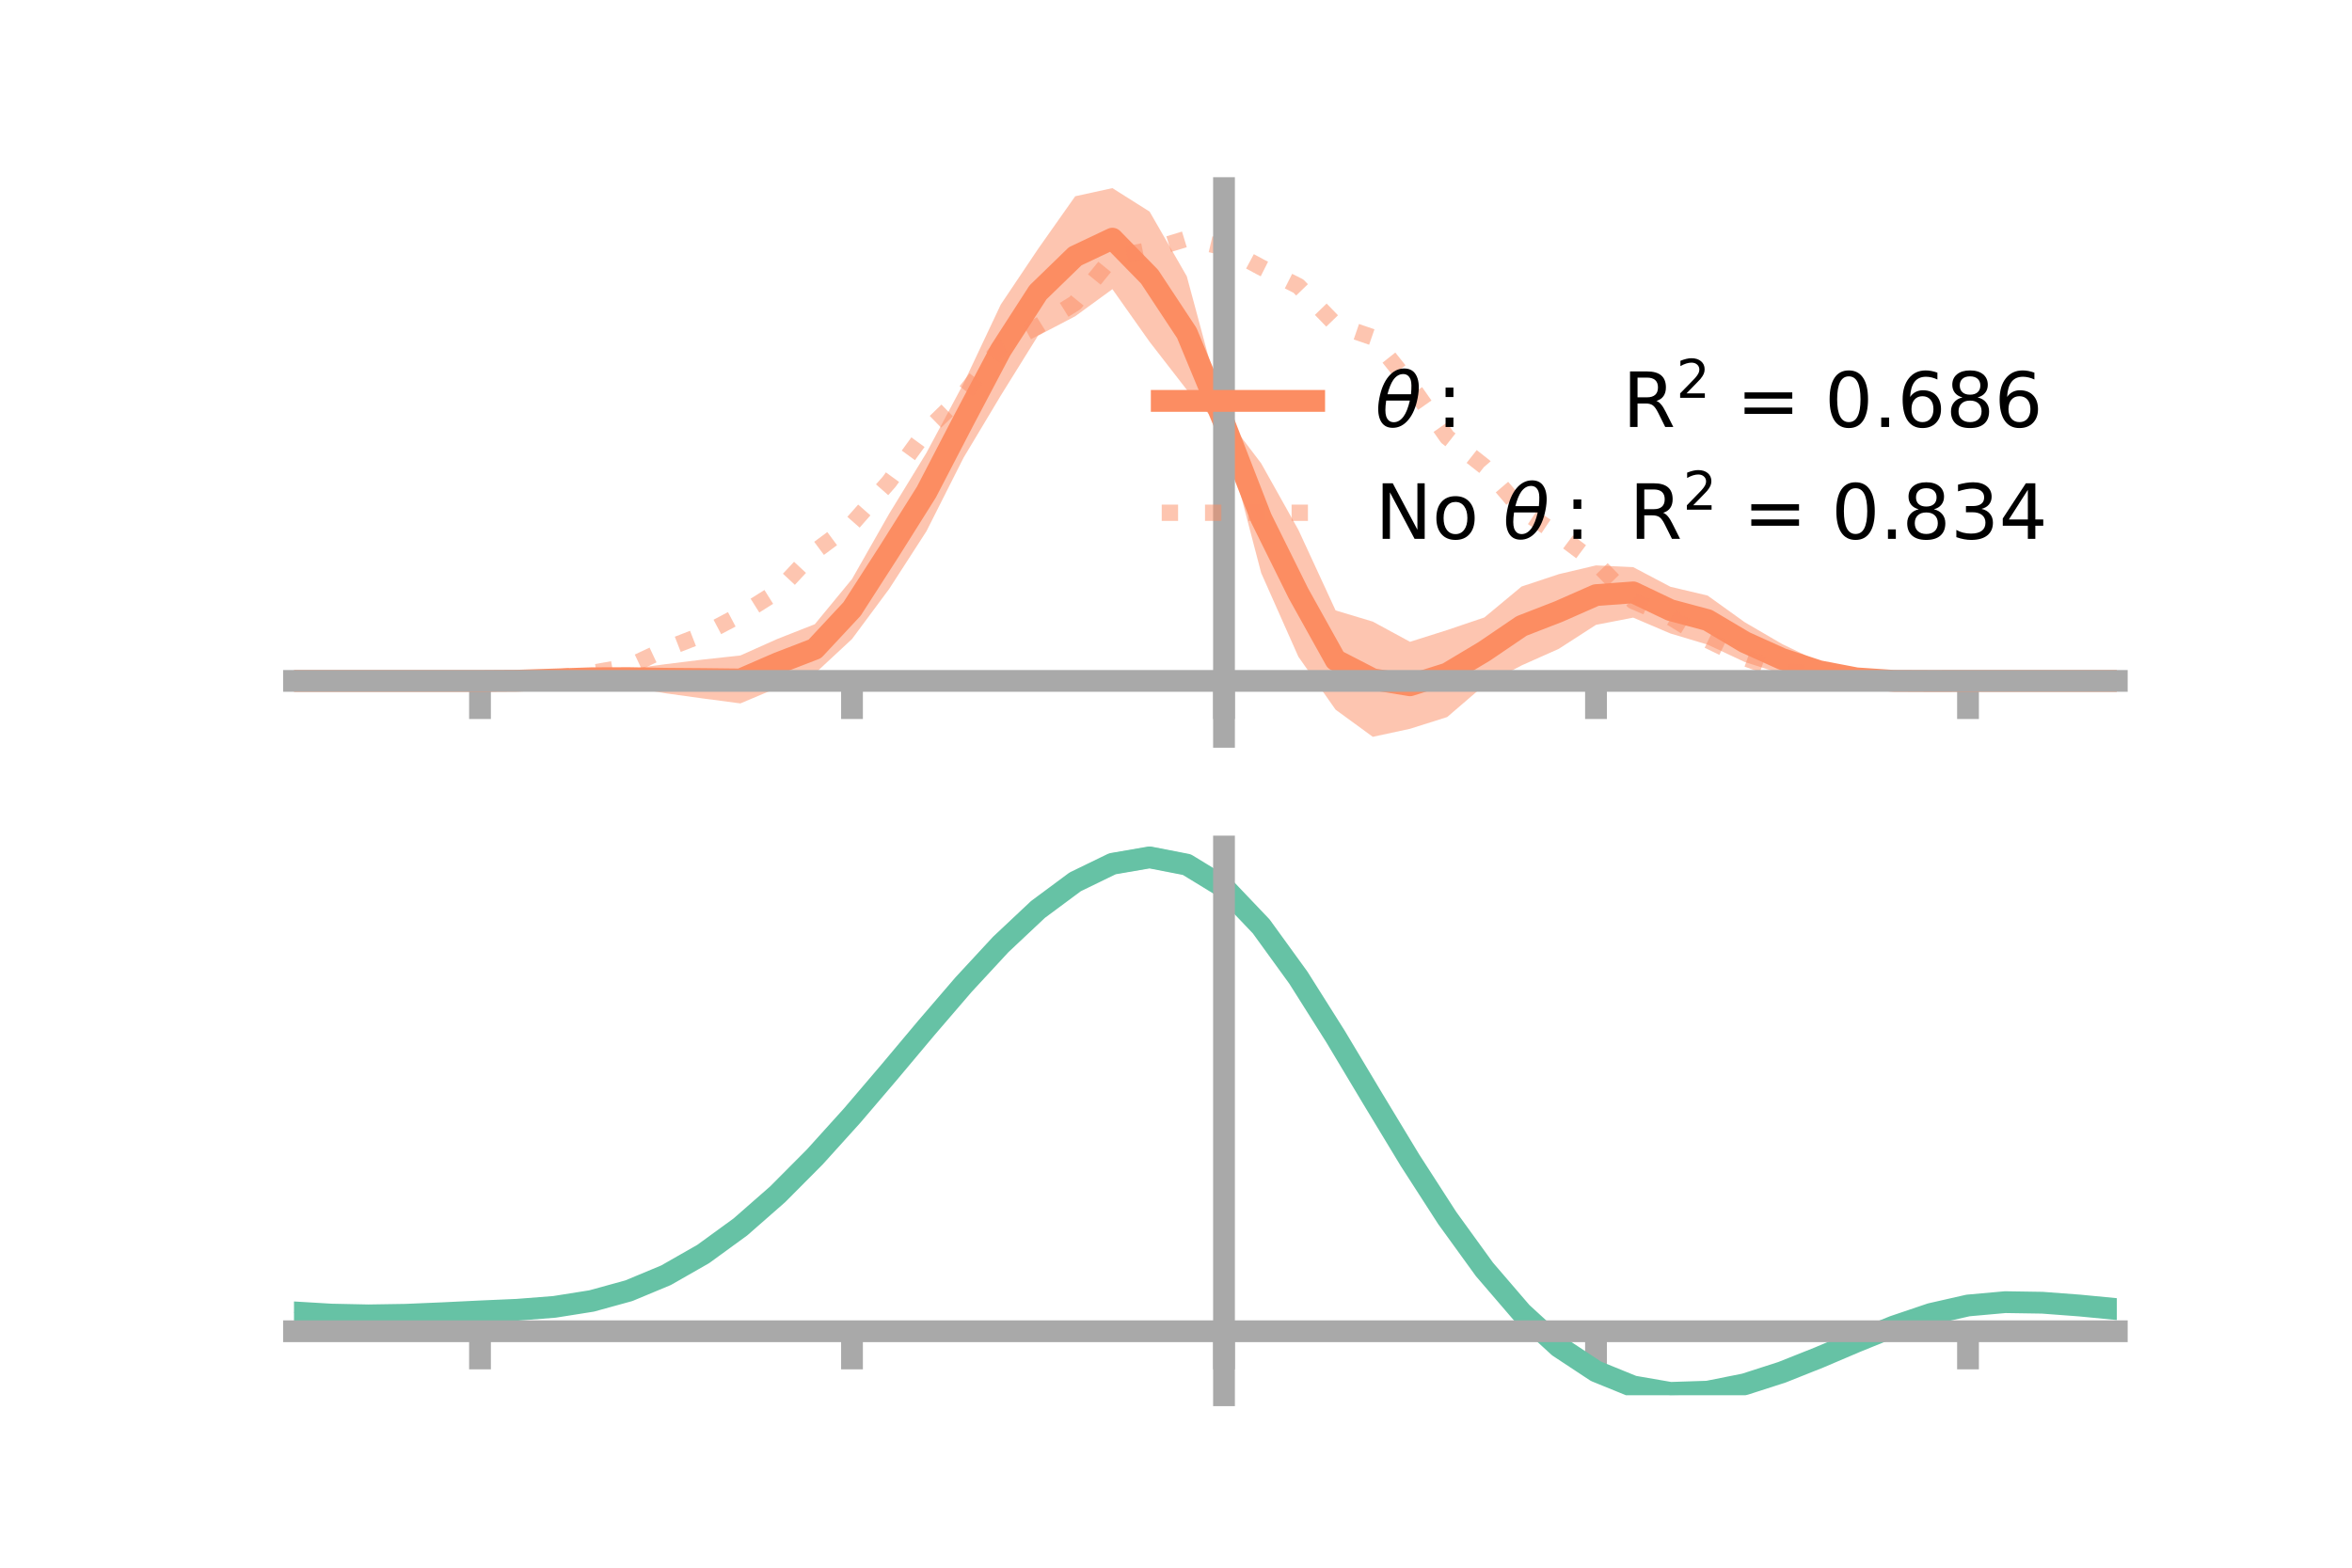 <?xml version="1.0" encoding="utf-8" standalone="no"?>
<!DOCTYPE svg PUBLIC "-//W3C//DTD SVG 1.1//EN"
  "http://www.w3.org/Graphics/SVG/1.1/DTD/svg11.dtd">
<!-- Created with matplotlib (https://matplotlib.org/) -->
<svg height="144pt" version="1.1" viewBox="0 0 216 144" width="216pt" xmlns="http://www.w3.org/2000/svg" xmlns:xlink="http://www.w3.org/1999/xlink">
 <defs>
  <style type="text/css">*{stroke-linecap:butt;stroke-linejoin:round;}</style>
 </defs>
 <g id="figure_1">
  <g id="patch_1">
   <path d="M 0 144 
L 216 144 
L 216 0 
L 0 0 
z
" style="fill:none;"/>
  </g>
  <g id="axes_1">
   <g id="patch_2">
    <path d="M 27 67.68 
L 194.4 67.68 
L 194.4 17.28 
L 27 17.28 
z
" style="fill:none;"/>
   </g>
   <g id="PolyCollection_1">
    <path clip-path="url(#p83136c2111)" d="M 27 62.545 
L 27 62.545 
L 30.416 62.545 
L 33.833 62.545 
L 37.249 62.545 
L 40.665 62.545 
L 44.082 62.545 
L 47.498 62.433 
L 50.914 62.144 
L 54.331 61.727 
L 57.747 61.462 
L 61.163 61.003 
L 64.58 60.582 
L 67.996 60.208 
L 71.412 58.682 
L 74.829 57.338 
L 78.245 53.189 
L 81.661 47.183 
L 85.078 41.6 
L 88.494 35.214 
L 91.91 27.97 
L 95.327 22.875 
L 98.743 18.028 
L 102.159 17.28 
L 105.576 19.438 
L 108.992 25.38 
L 112.408 38.058 
L 115.824 42.565 
L 119.241 48.671 
L 122.657 56.07 
L 126.073 57.098 
L 129.49 58.952 
L 132.906 57.873 
L 136.322 56.715 
L 139.739 53.874 
L 143.155 52.74 
L 146.571 51.934 
L 149.988 52.095 
L 153.404 53.896 
L 156.82 54.705 
L 160.237 57.159 
L 163.653 59.151 
L 167.069 60.801 
L 170.486 61.743 
L 173.902 62.262 
L 177.318 62.46 
L 180.735 62.545 
L 184.151 62.545 
L 187.567 62.545 
L 190.984 62.545 
L 194.4 62.545 
L 194.4 62.545 
L 194.4 62.545 
L 190.984 62.545 
L 187.567 62.545 
L 184.151 62.545 
L 180.735 62.546 
L 177.318 62.64 
L 173.902 62.81 
L 170.486 62.873 
L 167.069 62.509 
L 163.653 61.904 
L 160.237 60.813 
L 156.82 59.211 
L 153.404 58.189 
L 149.988 56.732 
L 146.571 57.395 
L 143.155 59.599 
L 139.739 61.122 
L 136.322 62.929 
L 132.906 65.863 
L 129.49 66.944 
L 126.073 67.68 
L 122.657 65.187 
L 119.241 60.327 
L 115.824 52.634 
L 112.408 39.58 
L 108.992 35.805 
L 105.576 31.398 
L 102.159 26.561 
L 98.743 29.05 
L 95.327 30.835 
L 91.91 36.331 
L 88.494 42.037 
L 85.078 48.803 
L 81.661 54.092 
L 78.245 58.699 
L 74.829 61.873 
L 71.412 63.169 
L 67.996 64.612 
L 64.58 64.161 
L 61.163 63.688 
L 57.747 63.113 
L 54.331 62.87 
L 50.914 62.681 
L 47.498 62.615 
L 44.082 62.545 
L 40.665 62.545 
L 37.249 62.545 
L 33.833 62.545 
L 30.416 62.545 
L 27 62.545 
z
" style="fill:#fc8d62;fill-opacity:0.5;"/>
   </g>
   <g id="matplotlib.axis_1">
    <g id="xtick_1">
     <g id="line2d_1">
      <defs>
       <path d="M 0 0 
L 0 3.5 
" id="m0bcca1206b" style="stroke:#a9a9a9;stroke-width:2;"/>
      </defs>
      <g>
       <use style="fill:#a9a9a9;stroke:#a9a9a9;stroke-width:2;" x="44.082" xlink:href="#m0bcca1206b" y="62.545"/>
      </g>
     </g>
    </g>
    <g id="xtick_2">
     <g id="line2d_2">
      <g>
       <use style="fill:#a9a9a9;stroke:#a9a9a9;stroke-width:2;" x="78.245" xlink:href="#m0bcca1206b" y="62.545"/>
      </g>
     </g>
    </g>
    <g id="xtick_3">
     <g id="line2d_3">
      <g>
       <use style="fill:#a9a9a9;stroke:#a9a9a9;stroke-width:2;" x="112.408" xlink:href="#m0bcca1206b" y="62.545"/>
      </g>
     </g>
    </g>
    <g id="xtick_4">
     <g id="line2d_4">
      <g>
       <use style="fill:#a9a9a9;stroke:#a9a9a9;stroke-width:2;" x="146.571" xlink:href="#m0bcca1206b" y="62.545"/>
      </g>
     </g>
    </g>
    <g id="xtick_5">
     <g id="line2d_5">
      <g>
       <use style="fill:#a9a9a9;stroke:#a9a9a9;stroke-width:2;" x="180.735" xlink:href="#m0bcca1206b" y="62.545"/>
      </g>
     </g>
    </g>
   </g>
   <g id="matplotlib.axis_2"/>
   <g id="line2d_6">
    <path clip-path="url(#p83136c2111)" d="M 27 62.545 
L 30.416 62.545 
L 33.833 62.545 
L 37.249 62.545 
L 40.665 62.545 
L 44.082 62.545 
L 47.498 62.524 
L 50.914 62.413 
L 54.331 62.298 
L 57.747 62.287 
L 61.163 62.346 
L 64.58 62.372 
L 67.996 62.41 
L 71.412 60.926 
L 74.829 59.606 
L 78.245 55.944 
L 81.661 50.637 
L 85.078 45.202 
L 88.494 38.625 
L 91.91 32.151 
L 95.327 26.855 
L 98.743 23.539 
L 102.159 21.921 
L 105.576 25.418 
L 108.992 30.592 
L 112.408 38.819 
L 115.824 47.6 
L 119.241 54.499 
L 122.657 60.629 
L 126.073 62.389 
L 129.49 62.948 
L 132.906 61.868 
L 136.322 59.822 
L 139.739 57.498 
L 143.155 56.17 
L 146.571 54.664 
L 149.988 54.413 
L 153.404 56.042 
L 156.82 56.958 
L 160.237 58.986 
L 163.653 60.528 
L 167.069 61.655 
L 170.486 62.308 
L 173.902 62.536 
L 177.318 62.55 
L 180.735 62.545 
L 184.151 62.545 
L 187.567 62.545 
L 190.984 62.545 
L 194.4 62.545 
" style="fill:none;stroke:#fc8d62;stroke-linecap:square;stroke-width:2;"/>
   </g>
   <g id="line2d_7">
    <path clip-path="url(#p83136c2111)" d="M 27 62.545 
L 30.416 62.545 
L 33.833 62.545 
L 37.249 62.545 
L 40.665 62.545 
L 44.082 62.545 
L 47.498 62.525 
L 50.914 62.273 
L 54.331 61.818 
L 57.747 61.21 
L 61.163 59.606 
L 64.58 58.275 
L 67.996 56.468 
L 71.412 54.32 
L 74.829 50.659 
L 78.245 48.124 
L 81.661 44.246 
L 85.078 39.552 
L 88.494 36.225 
L 91.91 31.829 
L 95.327 29.956 
L 98.743 27.827 
L 102.159 23.641 
L 105.576 22.962 
L 108.992 21.921 
L 112.408 22.722 
L 115.824 24.561 
L 119.241 26.28 
L 122.657 29.812 
L 126.073 30.988 
L 129.49 35.28 
L 132.906 40.162 
L 136.322 42.852 
L 139.739 46.851 
L 143.155 49.14 
L 146.571 51.706 
L 149.988 55.207 
L 153.404 56.69 
L 156.82 58.798 
L 160.237 60.446 
L 163.653 61.663 
L 167.069 61.877 
L 170.486 62.418 
L 173.902 62.565 
L 177.318 62.538 
L 180.735 62.545 
L 184.151 62.545 
L 187.567 62.545 
L 190.984 62.545 
L 194.4 62.545 
" style="fill:none;stroke:#fc8d62;stroke-dasharray:1.5,2.475;stroke-dashoffset:0;stroke-opacity:0.5;stroke-width:1.5;"/>
   </g>
   <g id="patch_3">
    <path d="M 112.408 67.68 
L 112.408 17.28 
" style="fill:none;stroke:#a9a9a9;stroke-linecap:square;stroke-linejoin:miter;stroke-width:2;"/>
   </g>
   <g id="patch_4">
    <path d="M 194.4 67.68 
L 194.4 17.28 
" style="fill:none;"/>
   </g>
   <g id="patch_5">
    <path d="M 27 62.545 
L 194.4 62.545 
" style="fill:none;stroke:#a9a9a9;stroke-linecap:square;stroke-linejoin:miter;stroke-width:2;"/>
   </g>
   <g id="patch_6">
    <path d="M 27 17.28 
L 194.4 17.28 
" style="fill:none;"/>
   </g>
   <g id="legend_1">
    <g id="line2d_8">
     <path d="M 106.69 36.824 
L 120.69 36.824 
" style="fill:none;stroke:#fc8d62;stroke-linecap:square;stroke-width:2;"/>
    </g>
    <g id="line2d_9"/>
    <g id="text_1">
     <!-- $\theta:$      R$^{2}$ = 0.686 -->
     <g transform="translate(126.29 39.274)scale(0.07 -0.07)">
      <defs>
       <path d="M 45.516 34.672 
L 14.453 34.672 
Q 12.359 20.062 14.5 13.875 
Q 17.188 6.25 24.469 6.25 
Q 31.781 6.25 37.359 13.922 
Q 42.234 20.656 45.516 34.672 
z
M 47.016 42.969 
Q 48.344 56.844 46.625 61.719 
Q 43.953 69.438 36.766 69.438 
Q 29.297 69.438 23.828 61.812 
Q 19.531 55.672 16.156 42.969 
z
M 38.188 76.766 
Q 49.906 76.766 54.594 66.406 
Q 59.281 56.109 55.719 37.844 
Q 52.203 19.625 43.453 9.281 
Q 34.766 -1.125 23.047 -1.125 
Q 11.281 -1.125 6.641 9.281 
Q 2 19.625 5.516 37.844 
Q 9.078 56.109 17.719 66.406 
Q 26.422 76.766 38.188 76.766 
z
" id="DejaVuSans-Oblique-952"/>
       <path d="M 11.719 12.406 
L 22.016 12.406 
L 22.016 0 
L 11.719 0 
z
M 11.719 51.703 
L 22.016 51.703 
L 22.016 39.312 
L 11.719 39.312 
z
" id="DejaVuSans-58"/>
       <path id="DejaVuSans-32"/>
       <path d="M 44.391 34.188 
Q 47.562 33.109 50.562 29.594 
Q 53.562 26.078 56.594 19.922 
L 66.609 0 
L 56 0 
L 46.688 18.703 
Q 43.062 26.031 39.672 28.422 
Q 36.281 30.812 30.422 30.812 
L 19.672 30.812 
L 19.672 0 
L 9.812 0 
L 9.812 72.906 
L 32.078 72.906 
Q 44.578 72.906 50.734 67.672 
Q 56.891 62.453 56.891 51.906 
Q 56.891 45.016 53.688 40.469 
Q 50.484 35.938 44.391 34.188 
z
M 19.672 64.797 
L 19.672 38.922 
L 32.078 38.922 
Q 39.203 38.922 42.844 42.219 
Q 46.484 45.516 46.484 51.906 
Q 46.484 58.297 42.844 61.547 
Q 39.203 64.797 32.078 64.797 
z
" id="DejaVuSans-82"/>
       <path d="M 19.188 8.297 
L 53.609 8.297 
L 53.609 0 
L 7.328 0 
L 7.328 8.297 
Q 12.938 14.109 22.625 23.891 
Q 32.328 33.688 34.812 36.531 
Q 39.547 41.844 41.422 45.531 
Q 43.312 49.219 43.312 52.781 
Q 43.312 58.594 39.234 62.25 
Q 35.156 65.922 28.609 65.922 
Q 23.969 65.922 18.812 64.312 
Q 13.672 62.703 7.812 59.422 
L 7.812 69.391 
Q 13.766 71.781 18.938 73 
Q 24.125 74.219 28.422 74.219 
Q 39.75 74.219 46.484 68.547 
Q 53.219 62.891 53.219 53.422 
Q 53.219 48.922 51.531 44.891 
Q 49.859 40.875 45.406 35.406 
Q 44.188 33.984 37.641 27.219 
Q 31.109 20.453 19.188 8.297 
z
" id="DejaVuSans-50"/>
       <path d="M 10.594 45.406 
L 73.188 45.406 
L 73.188 37.203 
L 10.594 37.203 
z
M 10.594 25.484 
L 73.188 25.484 
L 73.188 17.188 
L 10.594 17.188 
z
" id="DejaVuSans-61"/>
       <path d="M 31.781 66.406 
Q 24.172 66.406 20.328 58.906 
Q 16.5 51.422 16.5 36.375 
Q 16.5 21.391 20.328 13.891 
Q 24.172 6.391 31.781 6.391 
Q 39.453 6.391 43.281 13.891 
Q 47.125 21.391 47.125 36.375 
Q 47.125 51.422 43.281 58.906 
Q 39.453 66.406 31.781 66.406 
z
M 31.781 74.219 
Q 44.047 74.219 50.516 64.516 
Q 56.984 54.828 56.984 36.375 
Q 56.984 17.969 50.516 8.266 
Q 44.047 -1.422 31.781 -1.422 
Q 19.531 -1.422 13.062 8.266 
Q 6.594 17.969 6.594 36.375 
Q 6.594 54.828 13.062 64.516 
Q 19.531 74.219 31.781 74.219 
z
" id="DejaVuSans-48"/>
       <path d="M 10.688 12.406 
L 21 12.406 
L 21 0 
L 10.688 0 
z
" id="DejaVuSans-46"/>
       <path d="M 33.016 40.375 
Q 26.375 40.375 22.484 35.828 
Q 18.609 31.297 18.609 23.391 
Q 18.609 15.531 22.484 10.953 
Q 26.375 6.391 33.016 6.391 
Q 39.656 6.391 43.531 10.953 
Q 47.406 15.531 47.406 23.391 
Q 47.406 31.297 43.531 35.828 
Q 39.656 40.375 33.016 40.375 
z
M 52.594 71.297 
L 52.594 62.312 
Q 48.875 64.062 45.094 64.984 
Q 41.312 65.922 37.594 65.922 
Q 27.828 65.922 22.672 59.328 
Q 17.531 52.734 16.797 39.406 
Q 19.672 43.656 24.016 45.922 
Q 28.375 48.188 33.594 48.188 
Q 44.578 48.188 50.953 41.516 
Q 57.328 34.859 57.328 23.391 
Q 57.328 12.156 50.688 5.359 
Q 44.047 -1.422 33.016 -1.422 
Q 20.359 -1.422 13.672 8.266 
Q 6.984 17.969 6.984 36.375 
Q 6.984 53.656 15.188 63.938 
Q 23.391 74.219 37.203 74.219 
Q 40.922 74.219 44.703 73.484 
Q 48.484 72.75 52.594 71.297 
z
" id="DejaVuSans-54"/>
       <path d="M 31.781 34.625 
Q 24.75 34.625 20.719 30.859 
Q 16.703 27.094 16.703 20.516 
Q 16.703 13.922 20.719 10.156 
Q 24.75 6.391 31.781 6.391 
Q 38.812 6.391 42.859 10.172 
Q 46.922 13.969 46.922 20.516 
Q 46.922 27.094 42.891 30.859 
Q 38.875 34.625 31.781 34.625 
z
M 21.922 38.812 
Q 15.578 40.375 12.031 44.719 
Q 8.5 49.078 8.5 55.328 
Q 8.5 64.062 14.719 69.141 
Q 20.953 74.219 31.781 74.219 
Q 42.672 74.219 48.875 69.141 
Q 55.078 64.062 55.078 55.328 
Q 55.078 49.078 51.531 44.719 
Q 48 40.375 41.703 38.812 
Q 48.828 37.156 52.797 32.312 
Q 56.781 27.484 56.781 20.516 
Q 56.781 9.906 50.312 4.234 
Q 43.844 -1.422 31.781 -1.422 
Q 19.734 -1.422 13.25 4.234 
Q 6.781 9.906 6.781 20.516 
Q 6.781 27.484 10.781 32.312 
Q 14.797 37.156 21.922 38.812 
z
M 18.312 54.391 
Q 18.312 48.734 21.844 45.562 
Q 25.391 42.391 31.781 42.391 
Q 38.141 42.391 41.719 45.562 
Q 45.312 48.734 45.312 54.391 
Q 45.312 60.062 41.719 63.234 
Q 38.141 66.406 31.781 66.406 
Q 25.391 66.406 21.844 63.234 
Q 18.312 60.062 18.312 54.391 
z
" id="DejaVuSans-56"/>
      </defs>
      <use transform="translate(0 0.766)" xlink:href="#DejaVuSans-Oblique-952"/>
      <use transform="translate(80.664 0.766)" xlink:href="#DejaVuSans-58"/>
      <use transform="translate(133.838 0.766)" xlink:href="#DejaVuSans-32"/>
      <use transform="translate(165.625 0.766)" xlink:href="#DejaVuSans-32"/>
      <use transform="translate(197.412 0.766)" xlink:href="#DejaVuSans-32"/>
      <use transform="translate(229.199 0.766)" xlink:href="#DejaVuSans-32"/>
      <use transform="translate(260.986 0.766)" xlink:href="#DejaVuSans-32"/>
      <use transform="translate(292.773 0.766)" xlink:href="#DejaVuSans-32"/>
      <use transform="translate(324.561 0.766)" xlink:href="#DejaVuSans-82"/>
      <use transform="translate(395 39.047)scale(0.7)" xlink:href="#DejaVuSans-50"/>
      <use transform="translate(442.271 0.766)" xlink:href="#DejaVuSans-32"/>
      <use transform="translate(474.058 0.766)" xlink:href="#DejaVuSans-61"/>
      <use transform="translate(557.847 0.766)" xlink:href="#DejaVuSans-32"/>
      <use transform="translate(589.634 0.766)" xlink:href="#DejaVuSans-48"/>
      <use transform="translate(653.257 0.766)" xlink:href="#DejaVuSans-46"/>
      <use transform="translate(685.044 0.766)" xlink:href="#DejaVuSans-54"/>
      <use transform="translate(748.667 0.766)" xlink:href="#DejaVuSans-56"/>
      <use transform="translate(812.29 0.766)" xlink:href="#DejaVuSans-54"/>
     </g>
    </g>
    <g id="line2d_10">
     <path d="M 106.69 47.099 
L 120.69 47.099 
" style="fill:none;stroke:#fc8d62;stroke-dasharray:1.5,2.475;stroke-dashoffset:0;stroke-opacity:0.5;stroke-width:1.5;"/>
    </g>
    <g id="line2d_11"/>
    <g id="text_2">
     <!-- No $\theta:$ R$^{2}$ = 0.834 -->
     <g transform="translate(126.29 49.549)scale(0.07 -0.07)">
      <defs>
       <path d="M 9.812 72.906 
L 23.094 72.906 
L 55.422 11.922 
L 55.422 72.906 
L 64.984 72.906 
L 64.984 0 
L 51.703 0 
L 19.391 60.984 
L 19.391 0 
L 9.812 0 
z
" id="DejaVuSans-78"/>
       <path d="M 30.609 48.391 
Q 23.391 48.391 19.188 42.75 
Q 14.984 37.109 14.984 27.297 
Q 14.984 17.484 19.156 11.844 
Q 23.344 6.203 30.609 6.203 
Q 37.797 6.203 41.984 11.859 
Q 46.188 17.531 46.188 27.297 
Q 46.188 37.016 41.984 42.703 
Q 37.797 48.391 30.609 48.391 
z
M 30.609 56 
Q 42.328 56 49.016 48.375 
Q 55.719 40.766 55.719 27.297 
Q 55.719 13.875 49.016 6.219 
Q 42.328 -1.422 30.609 -1.422 
Q 18.844 -1.422 12.172 6.219 
Q 5.516 13.875 5.516 27.297 
Q 5.516 40.766 12.172 48.375 
Q 18.844 56 30.609 56 
z
" id="DejaVuSans-111"/>
       <path d="M 40.578 39.312 
Q 47.656 37.797 51.625 33 
Q 55.609 28.219 55.609 21.188 
Q 55.609 10.406 48.188 4.484 
Q 40.766 -1.422 27.094 -1.422 
Q 22.516 -1.422 17.656 -0.516 
Q 12.797 0.391 7.625 2.203 
L 7.625 11.719 
Q 11.719 9.328 16.594 8.109 
Q 21.484 6.891 26.812 6.891 
Q 36.078 6.891 40.938 10.547 
Q 45.797 14.203 45.797 21.188 
Q 45.797 27.641 41.281 31.266 
Q 36.766 34.906 28.719 34.906 
L 20.219 34.906 
L 20.219 43.016 
L 29.109 43.016 
Q 36.375 43.016 40.234 45.922 
Q 44.094 48.828 44.094 54.297 
Q 44.094 59.906 40.109 62.906 
Q 36.141 65.922 28.719 65.922 
Q 24.656 65.922 20.016 65.031 
Q 15.375 64.156 9.812 62.312 
L 9.812 71.094 
Q 15.438 72.656 20.344 73.438 
Q 25.25 74.219 29.594 74.219 
Q 40.828 74.219 47.359 69.109 
Q 53.906 64.016 53.906 55.328 
Q 53.906 49.266 50.438 45.094 
Q 46.969 40.922 40.578 39.312 
z
" id="DejaVuSans-51"/>
       <path d="M 37.797 64.312 
L 12.891 25.391 
L 37.797 25.391 
z
M 35.203 72.906 
L 47.609 72.906 
L 47.609 25.391 
L 58.016 25.391 
L 58.016 17.188 
L 47.609 17.188 
L 47.609 0 
L 37.797 0 
L 37.797 17.188 
L 4.891 17.188 
L 4.891 26.703 
z
" id="DejaVuSans-52"/>
      </defs>
      <use transform="translate(0 0.766)" xlink:href="#DejaVuSans-78"/>
      <use transform="translate(74.805 0.766)" xlink:href="#DejaVuSans-111"/>
      <use transform="translate(135.986 0.766)" xlink:href="#DejaVuSans-32"/>
      <use transform="translate(167.773 0.766)" xlink:href="#DejaVuSans-Oblique-952"/>
      <use transform="translate(248.438 0.766)" xlink:href="#DejaVuSans-58"/>
      <use transform="translate(301.611 0.766)" xlink:href="#DejaVuSans-32"/>
      <use transform="translate(333.398 0.766)" xlink:href="#DejaVuSans-82"/>
      <use transform="translate(403.838 39.047)scale(0.7)" xlink:href="#DejaVuSans-50"/>
      <use transform="translate(451.108 0.766)" xlink:href="#DejaVuSans-32"/>
      <use transform="translate(482.896 0.766)" xlink:href="#DejaVuSans-61"/>
      <use transform="translate(566.685 0.766)" xlink:href="#DejaVuSans-32"/>
      <use transform="translate(598.472 0.766)" xlink:href="#DejaVuSans-48"/>
      <use transform="translate(662.095 0.766)" xlink:href="#DejaVuSans-46"/>
      <use transform="translate(691.257 0.766)" xlink:href="#DejaVuSans-56"/>
      <use transform="translate(754.88 0.766)" xlink:href="#DejaVuSans-51"/>
      <use transform="translate(818.503 0.766)" xlink:href="#DejaVuSans-52"/>
     </g>
    </g>
   </g>
  </g>
  <g id="axes_2">
   <g id="patch_7">
    <path d="M 27 128.16 
L 194.4 128.16 
L 194.4 77.76 
L 27 77.76 
z
" style="fill:none;"/>
   </g>
   <g id="PolyCollection_2">
    <path clip-path="url(#p789aff018b)" d="M 27 120.59 
L 27 120.507 
L 30.416 120.719 
L 33.833 120.793 
L 37.249 120.732 
L 40.665 120.578 
L 44.082 120.403 
L 47.498 120.249 
L 50.914 119.977 
L 54.331 119.429 
L 57.747 118.478 
L 61.163 117.033 
L 64.58 115.042 
L 67.996 112.497 
L 71.412 109.43 
L 74.829 105.908 
L 78.245 102.031 
L 81.661 97.93 
L 85.078 93.759 
L 88.494 89.692 
L 91.91 85.918 
L 95.327 82.637 
L 98.743 80.051 
L 102.159 78.36 
L 105.576 77.76 
L 108.992 78.437 
L 112.408 80.558 
L 115.824 84.201 
L 119.241 88.989 
L 122.657 94.486 
L 126.073 100.284 
L 129.49 106.027 
L 132.906 111.415 
L 136.322 116.215 
L 139.739 120.257 
L 143.155 123.439 
L 146.571 125.722 
L 149.988 127.126 
L 153.404 127.723 
L 156.82 127.621 
L 160.237 126.953 
L 163.653 125.871 
L 167.069 124.535 
L 170.486 123.107 
L 173.902 121.745 
L 177.318 120.604 
L 180.735 119.832 
L 184.151 119.528 
L 187.567 119.586 
L 190.984 119.852 
L 194.4 120.194 
L 194.4 120.303 
L 194.4 120.303 
L 190.984 119.985 
L 187.567 119.738 
L 184.151 119.69 
L 180.735 119.998 
L 177.318 120.78 
L 173.902 121.951 
L 170.486 123.359 
L 167.069 124.841 
L 163.653 126.227 
L 160.237 127.348 
L 156.82 128.042 
L 153.404 128.16 
L 149.988 127.577 
L 146.571 126.199 
L 143.155 123.972 
L 139.739 120.885 
L 136.322 116.975 
L 132.906 112.337 
L 129.49 107.128 
L 126.073 101.572 
L 122.657 95.956 
L 119.241 90.627 
L 115.824 85.983 
L 112.408 82.45 
L 108.992 80.398 
L 105.576 79.746 
L 102.159 80.326 
L 98.743 81.953 
L 95.327 84.436 
L 91.91 87.579 
L 88.494 91.186 
L 85.078 95.068 
L 81.661 99.043 
L 78.245 102.946 
L 74.829 106.633 
L 71.412 109.982 
L 67.996 112.902 
L 64.58 115.332 
L 61.163 117.243 
L 57.747 118.643 
L 54.331 119.573 
L 50.914 120.109 
L 47.498 120.37 
L 44.082 120.512 
L 40.665 120.671 
L 37.249 120.806 
L 33.833 120.854 
L 30.416 120.783 
L 27 120.59 
z
" style="fill:#66c2a5;fill-opacity:0.5;"/>
   </g>
   <g id="matplotlib.axis_3">
    <g id="xtick_6">
     <g id="line2d_12">
      <g>
       <use style="fill:#a9a9a9;stroke:#a9a9a9;stroke-width:2;" x="44.082" xlink:href="#m0bcca1206b" y="122.284"/>
      </g>
     </g>
    </g>
    <g id="xtick_7">
     <g id="line2d_13">
      <g>
       <use style="fill:#a9a9a9;stroke:#a9a9a9;stroke-width:2;" x="78.245" xlink:href="#m0bcca1206b" y="122.284"/>
      </g>
     </g>
    </g>
    <g id="xtick_8">
     <g id="line2d_14">
      <g>
       <use style="fill:#a9a9a9;stroke:#a9a9a9;stroke-width:2;" x="112.408" xlink:href="#m0bcca1206b" y="122.284"/>
      </g>
     </g>
    </g>
    <g id="xtick_9">
     <g id="line2d_15">
      <g>
       <use style="fill:#a9a9a9;stroke:#a9a9a9;stroke-width:2;" x="146.571" xlink:href="#m0bcca1206b" y="122.284"/>
      </g>
     </g>
    </g>
    <g id="xtick_10">
     <g id="line2d_16">
      <g>
       <use style="fill:#a9a9a9;stroke:#a9a9a9;stroke-width:2;" x="180.735" xlink:href="#m0bcca1206b" y="122.284"/>
      </g>
     </g>
    </g>
   </g>
   <g id="matplotlib.axis_4"/>
   <g id="line2d_17">
    <path clip-path="url(#p789aff018b)" d="M 27 120.548 
L 30.416 120.751 
L 33.833 120.823 
L 37.249 120.769 
L 40.665 120.625 
L 44.082 120.458 
L 47.498 120.309 
L 50.914 120.043 
L 54.331 119.501 
L 57.747 118.561 
L 61.163 117.138 
L 64.58 115.187 
L 67.996 112.7 
L 71.412 109.706 
L 74.829 106.27 
L 78.245 102.489 
L 81.661 98.486 
L 85.078 94.413 
L 88.494 90.439 
L 91.91 86.748 
L 95.327 83.536 
L 98.743 81.002 
L 102.159 79.343 
L 105.576 78.753 
L 108.992 79.418 
L 112.408 81.504 
L 115.824 85.092 
L 119.241 89.808 
L 122.657 95.221 
L 126.073 100.928 
L 129.49 106.577 
L 132.906 111.876 
L 136.322 116.595 
L 139.739 120.571 
L 143.155 123.706 
L 146.571 125.961 
L 149.988 127.352 
L 153.404 127.942 
L 156.82 127.831 
L 160.237 127.15 
L 163.653 126.049 
L 167.069 124.688 
L 170.486 123.233 
L 173.902 121.848 
L 177.318 120.692 
L 180.735 119.915 
L 184.151 119.609 
L 187.567 119.662 
L 190.984 119.919 
L 194.4 120.248 
" style="fill:none;stroke:#66c2a5;stroke-linecap:square;stroke-width:2;"/>
   </g>
   <g id="patch_8">
    <path d="M 112.408 128.16 
L 112.408 77.76 
" style="fill:none;stroke:#a9a9a9;stroke-linecap:square;stroke-linejoin:miter;stroke-width:2;"/>
   </g>
   <g id="patch_9">
    <path d="M 194.4 128.16 
L 194.4 77.76 
" style="fill:none;"/>
   </g>
   <g id="patch_10">
    <path d="M 27 122.284 
L 194.4 122.284 
" style="fill:none;stroke:#a9a9a9;stroke-linecap:square;stroke-linejoin:miter;stroke-width:2;"/>
   </g>
   <g id="patch_11">
    <path d="M 27 77.76 
L 194.4 77.76 
" style="fill:none;"/>
   </g>
  </g>
 </g>
 <defs>
  <clipPath id="p83136c2111">
   <rect height="50.4" width="167.4" x="27" y="17.28"/>
  </clipPath>
  <clipPath id="p789aff018b">
   <rect height="50.4" width="167.4" x="27" y="77.76"/>
  </clipPath>
 </defs>
</svg>
